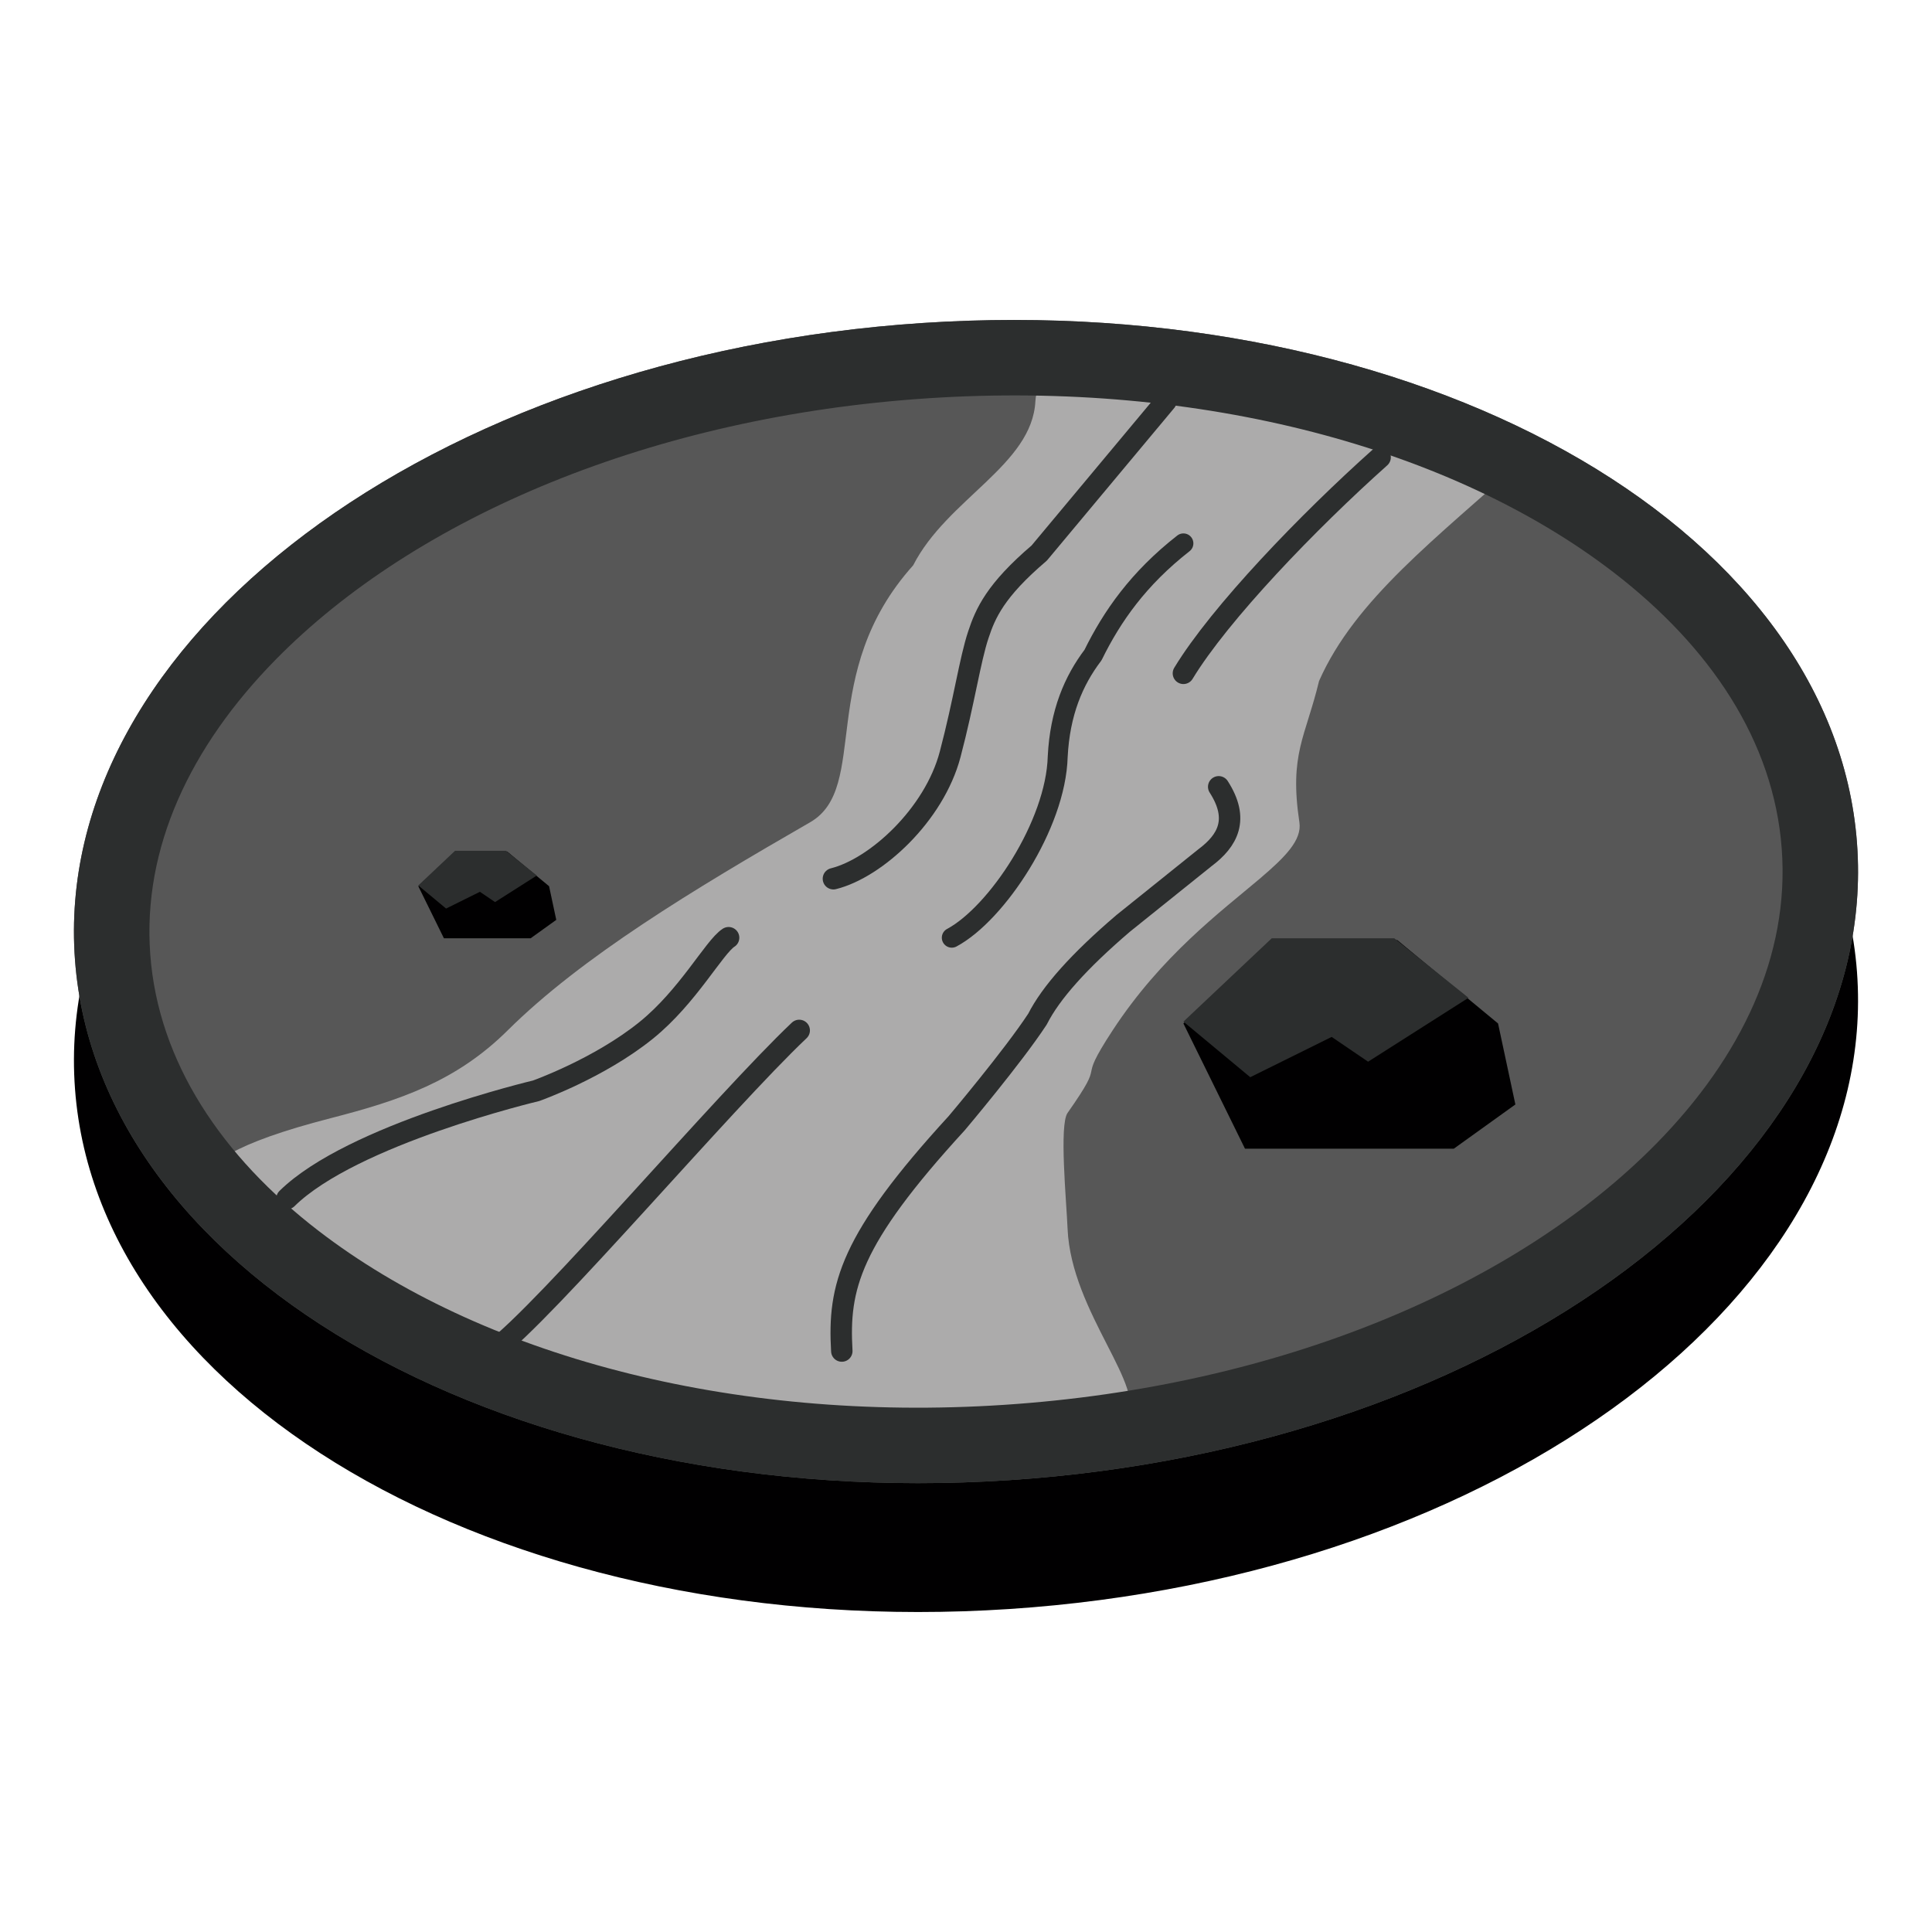 <?xml version="1.0" encoding="UTF-8" standalone="no"?>
<!DOCTYPE svg PUBLIC "-//W3C//DTD SVG 1.1//EN" "http://www.w3.org/Graphics/SVG/1.1/DTD/svg11.dtd">
<svg width="100%" height="100%" viewBox="0 0 64 64" version="1.1" xmlns="http://www.w3.org/2000/svg" xmlns:xlink="http://www.w3.org/1999/xlink" xml:space="preserve" xmlns:serif="http://www.serif.com/" style="fill-rule:evenodd;clip-rule:evenodd;stroke-linecap:round;stroke-linejoin:round;stroke-miterlimit:1.5;">
    <g id="b">
        <path d="M30.567,14.968C46.868,13.895 60.723,21.603 61.515,32.193C62.308,42.783 49.731,52.229 33.432,53.301C17.132,54.372 3.276,46.663 2.485,36.077C1.694,25.491 14.266,16.043 30.567,14.968Z" style="fill:#010001;fill-rule:nonzero;"/>
        <path d="M30.567,10.699C46.868,9.626 60.723,17.334 61.515,27.924C62.308,38.515 49.731,47.96 33.432,49.032C17.132,50.104 3.276,42.394 2.485,31.808C1.694,21.223 14.266,11.774 30.567,10.699Z" style="fill:#575757;fill-rule:nonzero;"/>
        <path d="M30.592,13.139C45.564,12.108 58.229,18.836 58.898,28.17C59.566,37.503 47.975,45.897 33.01,46.926C18.046,47.956 5.372,41.224 4.704,31.894C4.037,22.565 15.626,14.167 30.592,13.139Z" style="fill:#575757;fill-rule:nonzero;"/>
        <path d="M30.706,12.624C45.679,11.594 58.344,18.321 59.012,27.655C59.681,36.988 48.09,45.382 33.124,46.411C18.16,47.441 5.487,40.709 4.818,31.38C4.151,22.05 15.741,13.653 30.706,12.624Z" style="fill:#575757;fill-rule:nonzero;"/>
    </g>
    <g id="a">
        <path d="M45.25,14.15C42.114,12.283 34.443,10.506 34.299,13.289C34.191,15.405 31.375,16.525 30.25,18.727C27.028,22.317 28.834,26.088 26.836,27.239C22.946,29.48 19.267,31.703 16.816,34.134C15.115,35.82 13.257,36.449 10.948,37.043C4.52,38.698 7.067,39.894 8.42,40.853C12.829,43.977 18.473,46.111 22.556,46.515C25.092,46.766 34.886,49.184 37.299,47.03C38.073,46.018 35.484,43.495 35.365,40.704C35.325,39.763 35.084,37.266 35.365,36.866C36.747,34.902 35.578,36.087 36.856,34.134C38.479,31.654 40.452,30.192 41.73,29.109C42.588,28.38 43.133,27.822 43.044,27.239C42.702,24.968 43.248,24.42 43.695,22.56C44.891,19.85 47.575,17.841 50.552,15.15C49.156,14.469 46.665,13.426 45.25,14.15Z" style="fill:#acabab;"/>
        <path d="M38.625,13.289L34.425,18.321C32.971,19.56 32.644,20.316 32.409,21.027C32.134,21.848 31.943,23.213 31.475,24.989C30.947,26.991 29.022,28.757 27.608,29.109" style="fill:none;fill-rule:nonzero;stroke:#2c2e2e;stroke-width:0.71px;"/>
        <path d="M40.371,26.064C41.06,27.134 40.681,27.842 39.913,28.415L37.209,30.586C35.75,31.832 34.81,32.886 34.369,33.758C33.549,35.009 31.694,37.205 31.694,37.205C28.139,41.083 27.763,42.634 27.886,44.755" style="fill:none;fill-rule:nonzero;stroke:#2c2e2e;stroke-width:0.71px;"/>
        <path d="M45.718,15.15C43.349,17.264 40.409,20.315 39.202,22.305" style="fill:#4f8198;fill-rule:nonzero;stroke:#2c2e2e;stroke-width:0.71px;"/>
        <path d="M24.136,31.063C23.658,31.369 22.791,33.015 21.403,34.134C19.834,35.4 17.757,36.134 17.757,36.134C17.757,36.134 11.666,37.576 9.507,39.704" style="fill:none;fill-rule:nonzero;stroke:#2c2e2e;stroke-width:0.71px;"/>
        <path d="M26.475,34.134C23.972,36.502 18.092,43.446 16.331,44.755" style="fill:#4f8198;fill-rule:nonzero;stroke:#2c2e2e;stroke-width:0.71px;"/>
        <path d="M39.202,18C37.714,19.163 36.839,20.414 36.208,21.699C35.564,22.548 35.112,23.604 35.038,25.064C34.977,27.325 33.017,30.267 31.529,31.063" style="fill:none;stroke:#2c2e2e;stroke-width:0.66px;"/>
        <path d="M30.567,10.699C46.868,9.626 60.723,17.334 61.515,27.924C62.308,38.515 49.731,47.96 33.432,49.032C17.132,50.104 3.276,42.394 2.485,31.808C1.694,21.223 14.266,11.774 30.567,10.699ZM30.731,13.194C21.645,13.793 13.776,17.118 9.118,21.865C6.319,24.718 4.713,28.077 4.978,31.622C5.244,35.179 7.342,38.304 10.55,40.771C15.875,44.867 24.172,47.136 33.268,46.537C42.353,45.94 50.223,42.617 54.882,37.87C57.682,35.017 59.288,31.657 59.022,28.111C58.756,24.551 56.657,21.426 53.45,18.959C48.124,14.862 39.828,12.595 30.731,13.194Z" style="fill:#2c2e2e;"/>
        <g id="Stone">
            <g id="ResourceStone">
                <path id="Path_530" d="M41.242,38.052L39.202,33.904L42.136,31.144L46.29,31.144L49.625,33.904L50.199,36.587L48.159,38.052L41.242,38.052Z" style="fill:#010001;fill-rule:nonzero;"/>
                <path id="Path_536" d="M39.202,33.843L41.416,35.684L44.113,34.349L45.32,35.17L48.646,33.053L46.187,31.081L42.129,31.081L39.202,33.843Z" style="fill:#2c2e2e;fill-rule:nonzero;"/>
            </g>
        </g>
        <g id="Stone1" serif:id="Stone">
            <g id="ResourceStone1" serif:id="ResourceStone">
                <path id="Path_5301" serif:id="Path_530" d="M14.705,31.081L13.857,29.357L15.076,28.21L16.803,28.21L18.189,29.357L18.427,30.472L17.579,31.081L14.705,31.081Z" style="fill:#010001;fill-rule:nonzero;"/>
                <path id="Path_5361" serif:id="Path_536" d="M13.857,29.332L14.777,30.097L15.898,29.542L16.399,29.883L17.782,29.003L16.76,28.184L15.073,28.184L13.857,29.332Z" style="fill:#2c2e2e;fill-rule:nonzero;"/>
            </g>
        </g>
    </g>
</svg>
